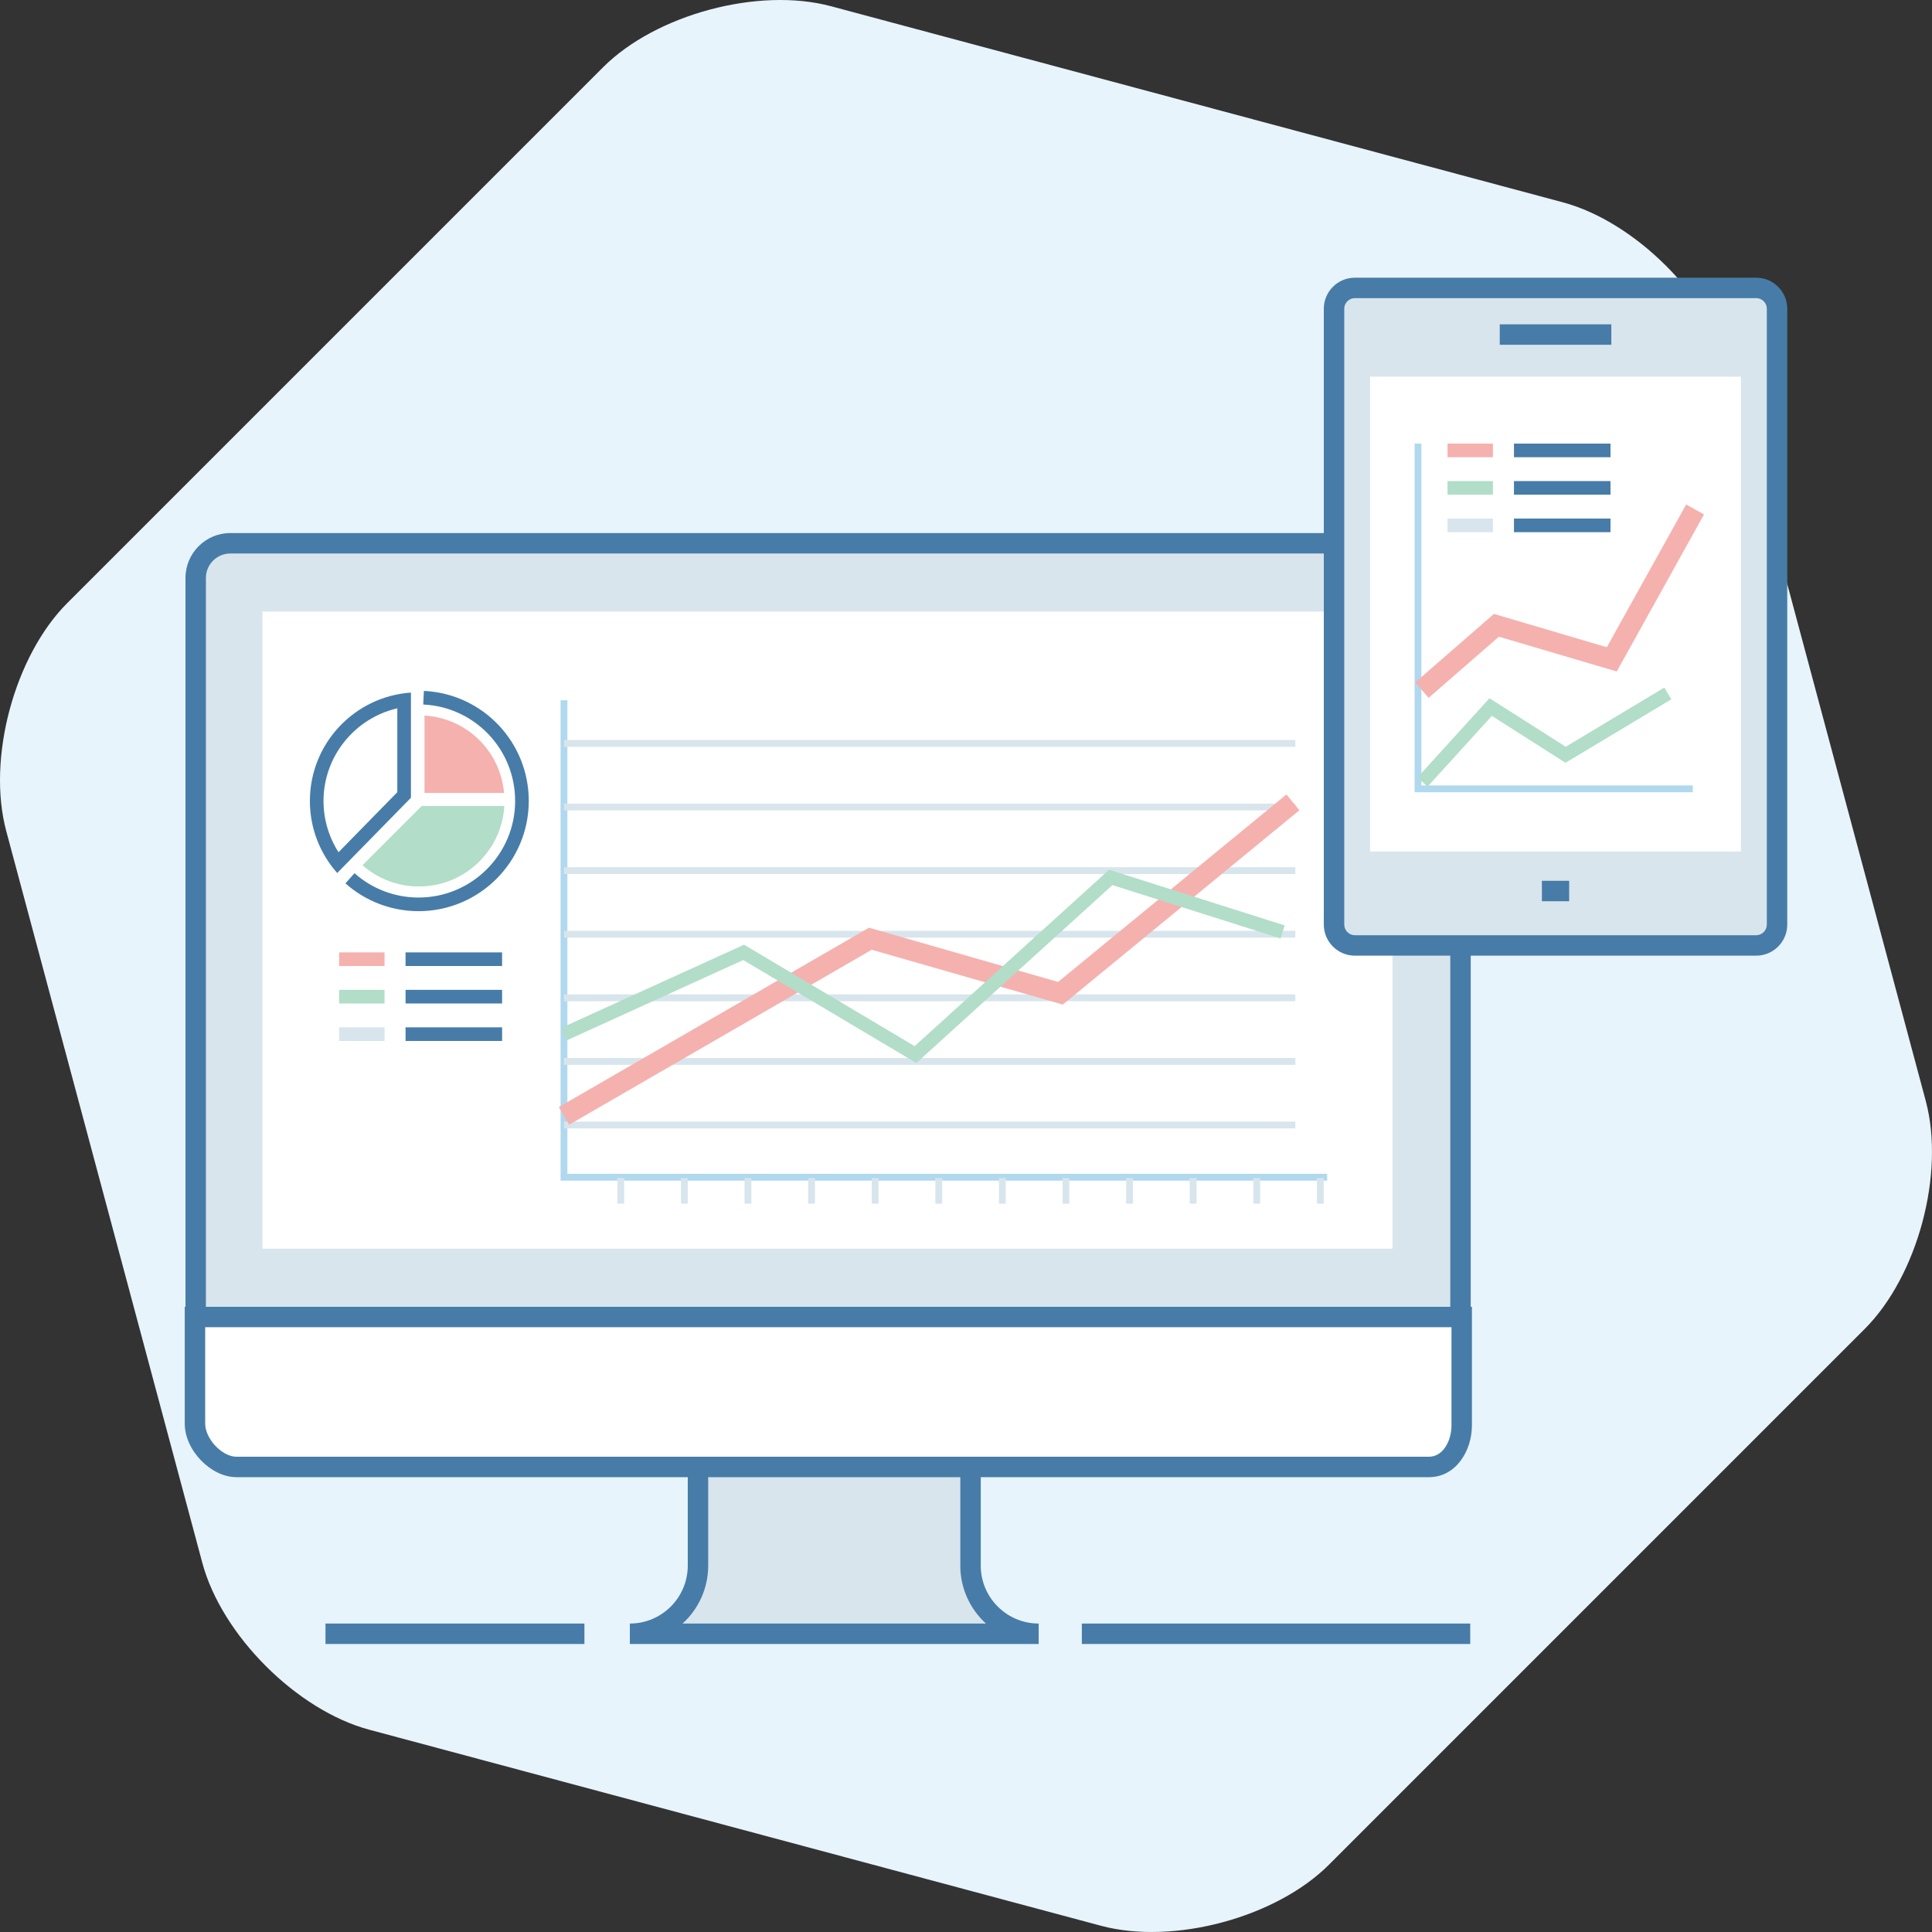 <?xml version="1.0" encoding="utf-8"?>
<!-- Generator: Adobe Illustrator 16.0.0, SVG Export Plug-In . SVG Version: 6.00 Build 0)  -->
<!DOCTYPE svg PUBLIC "-//W3C//DTD SVG 1.1//EN" "http://www.w3.org/Graphics/SVG/1.1/DTD/svg11.dtd">
<svg version="1.1" id="Layer_4" xmlns="http://www.w3.org/2000/svg" xmlns:xlink="http://www.w3.org/1999/xlink" x="0px" y="0px"
	 width="283.536px" height="283.535px" viewBox="0 0 283.536 283.535" enable-background="new 0 0 283.536 283.535"
	 xml:space="preserve">
<rect x="0" y="0" width="283.536" height="283.535" fill="#333333" stroke="none"/>
<g>
	<path fill="#E7F4FC" d="M195.039,273.656c-7.778,7.778-22.835,11.813-33.46,8.966L54.185,253.847
		c-10.625-2.848-21.647-13.87-24.495-24.495L0.914,121.957c-2.847-10.625,1.188-25.683,8.966-33.461L88.496,9.88
		c7.778-7.778,22.835-11.813,33.46-8.966l107.395,28.775c10.625,2.848,21.647,13.87,24.495,24.495l28.776,107.394
		c2.847,10.625-1.188,25.683-8.966,33.461L195.039,273.656z"/>
	<g>
		<g>
			<path fill="#D8E5ED" d="M102.435,211.768v18c0,5.523-4.478,10-10,10h59.999c-5.522,0-10-4.477-10-10v-18H102.435z"/>
			<path fill="#477CA8" d="M152.434,241.268H92.435v-3c4.687,0,8.5-3.813,8.5-8.5v-19.5h42.999v19.5c0,4.687,3.813,8.5,8.5,8.5
				V241.268z M100.173,238.268h44.522c-2.31-2.104-3.762-5.136-3.762-8.5v-16.5h-36.999v16.5
				C103.935,233.132,102.483,236.163,100.173,238.268z"/>
		</g>
		<g>
			<g>
				<path fill="#D8E5ED" d="M214.342,193.391V84.814c0-2.803-2.282-5.084-5.087-5.084H33.803c-2.803,0-5.083,2.281-5.083,5.084
					v108.576H214.342z"/>
				<path fill="#477CA8" d="M215.842,194.891H27.22V84.814c0-3.631,2.953-6.584,6.583-6.584h175.452
					c3.632,0,6.587,2.953,6.587,6.584V194.891z M30.22,191.891h182.622V84.814c0-1.977-1.609-3.584-3.587-3.584H33.803
					c-1.976,0-3.583,1.607-3.583,3.584V191.891z"/>
			</g>
			<rect x="38.512" y="89.749" fill="#FFFFFF" width="165.846" height="93.507"/>
			<g>
				<path fill="#FFFFFF" d="M28.613,193.281v15.656c0,3.002,3.078,6.348,6.078,6.348h175.027c3.004,0,4.798-3.086,4.798-6.09
					v-15.914H28.613z"/>
				<path fill="#477CA8" d="M209.719,216.785H34.691c-3.754,0-7.578-3.961-7.578-7.848v-17.156h188.903v17.414
					C216.017,212.926,213.661,216.785,209.719,216.785z M30.113,194.781v14.156c0,2.22,2.481,4.848,4.578,4.848h175.027
					c2.064,0,3.298-2.334,3.298-4.59v-14.414H30.113z"/>
			</g>
		</g>
	</g>
	<g>
		<polygon fill="#B0D9EF" points="194.768,173.268 82.268,173.268 82.268,102.768 83.268,102.768 83.268,172.268 194.768,172.268 		
			"/>
	</g>
	<g>
		<path fill="#B2DDC9" d="M61.48,130.096c-3.08,0-5.99-1.102-8.281-3.117l8.698-8.699h12.116c-0.176,3.077-1.459,5.941-3.655,8.139
			C67.986,128.79,64.834,130.096,61.48,130.096z"/>
		<path fill="#F5B1AE" d="M62.298,116.371v-11.36c6.195,0.39,11.119,5.181,11.68,11.36H62.298z"/>
		<g>
			<path fill="#477CA8" d="M61.429,133.721c-3.961,0-7.773-1.447-10.733-4.076l1.328-1.496c2.594,2.304,5.934,3.572,9.405,3.572
				c7.815,0,14.172-6.357,14.172-14.172c0-7.578-5.924-13.796-13.487-14.155l0.095-1.998c8.631,0.41,15.392,7.506,15.392,16.153
				C77.602,126.466,70.347,133.721,61.429,133.721z"/>
		</g>
		<g>
			<path fill="#FFFFFF" d="M49.553,126.628c-1.99-2.601-3.076-5.785-3.076-9.079c0-7.458,5.555-13.762,12.831-14.799v13.919
				L49.553,126.628z"/>
			<path fill="#477CA8" d="M58.309,103.952v12.309l-8.628,8.809c-1.431-2.233-2.203-4.838-2.203-7.521
				C47.478,110.985,52.088,105.38,58.309,103.952L58.309,103.952z M60.309,101.64c-8.286,0.576-14.831,7.476-14.831,15.909
				c0,4.058,1.518,7.758,4.012,10.573l10.819-11.045V101.64L60.309,101.64z"/>
		</g>
	</g>
	<g>
		<g>
			<rect x="49.768" y="139.769" fill="#F5B1AE" width="6.667" height="2"/>
		</g>
		<g>
			<rect x="59.519" y="139.769" fill="#477CA8" width="14.167" height="2"/>
		</g>
		<g>
			<rect x="49.768" y="145.269" fill="#B2DDC9" width="6.667" height="2"/>
		</g>
		<g>
			<rect x="59.519" y="145.269" fill="#477CA8" width="14.167" height="2"/>
		</g>
		<g>
			<rect x="49.768" y="150.769" fill="#D8E5ED" width="6.667" height="2"/>
		</g>
		<g>
			<rect x="59.519" y="150.769" fill="#477CA8" width="14.167" height="2"/>
		</g>
	</g>
	<g>
		<g>
			<rect x="82.768" y="108.602" fill="#D8E5ED" width="107.334" height="1"/>
		</g>
		<g>
			<rect x="82.768" y="117.936" fill="#D8E5ED" width="107.334" height="1"/>
		</g>
		<g>
			<rect x="82.768" y="127.27" fill="#D8E5ED" width="107.334" height="1"/>
		</g>
		<g>
			<rect x="82.768" y="136.603" fill="#D8E5ED" width="107.334" height="1"/>
		</g>
		<g>
			<rect x="82.768" y="145.936" fill="#D8E5ED" width="107.334" height="1"/>
		</g>
		<g>
			<rect x="82.768" y="155.27" fill="#D8E5ED" width="107.334" height="1"/>
		</g>
		<g>
			<rect x="82.768" y="164.604" fill="#D8E5ED" width="107.334" height="1"/>
		</g>
	</g>
	<g>
		<g>
			<g>
				<rect x="146.602" y="172.891" fill="#D8E5ED" width="1" height="3.75"/>
			</g>
			<g>
				<rect x="137.269" y="172.891" fill="#D8E5ED" width="1" height="3.75"/>
			</g>
			<g>
				<rect x="127.935" y="172.891" fill="#D8E5ED" width="1" height="3.75"/>
			</g>
			<g>
				<rect x="118.602" y="172.891" fill="#D8E5ED" width="1" height="3.75"/>
			</g>
			<g>
				<rect x="109.268" y="172.891" fill="#D8E5ED" width="1" height="3.75"/>
			</g>
			<g>
				<rect x="99.934" y="172.891" fill="#D8E5ED" width="1" height="3.75"/>
			</g>
			<g>
				<rect x="90.6" y="172.891" fill="#D8E5ED" width="1" height="3.75"/>
			</g>
		</g>
		<g>
			<g>
				<rect x="193.268" y="172.891" fill="#D8E5ED" width="1" height="3.75"/>
			</g>
			<g>
				<rect x="183.935" y="172.891" fill="#D8E5ED" width="1" height="3.75"/>
			</g>
			<g>
				<rect x="174.601" y="172.891" fill="#D8E5ED" width="1" height="3.75"/>
			</g>
			<g>
				<rect x="165.267" y="172.891" fill="#D8E5ED" width="1" height="3.75"/>
			</g>
			<g>
				<rect x="155.932" y="172.891" fill="#D8E5ED" width="1" height="3.75"/>
			</g>
		</g>
	</g>
	<g>
		<polygon fill="#F5B1AE" points="83.519,165.066 82.017,162.469 127.53,136.15 155.285,144.108 188.796,116.591 190.7,118.909 
			155.971,147.427 127.929,139.385 		"/>
	</g>
	<g>
		<polygon fill="#B2DDC9" points="134.479,156.005 109.073,140.895 83.182,152.678 82.354,150.857 109.196,138.641 134.23,153.53 
			162.767,127.641 188.537,135.814 187.932,137.721 163.259,129.895 		"/>
	</g>
	<g>
		<rect x="158.768" y="238.268" fill="#477CA8" width="57" height="3"/>
	</g>
	<g>
		<rect x="47.768" y="238.268" fill="#477CA8" width="38" height="3"/>
	</g>
	<g>
		<g>
			<path fill="#D8E5ED" d="M260.795,106.668v29.021c0,1.691-1.371,3.062-3.062,3.062h-58.891c-1.691,0-3.062-1.371-3.062-3.062
				V45.314c0-1.691,1.371-3.062,3.062-3.062h58.891c1.691,0,3.062,1.371,3.062,3.062v63.447V106.668z"/>
			<path fill="#477CA8" d="M257.732,140.252h-58.891c-2.516,0-4.562-2.047-4.562-4.562V45.314c0-2.516,2.047-4.562,4.562-4.562
				h58.891c2.516,0,4.562,2.047,4.562,4.562v90.375C262.295,138.205,260.248,140.252,257.732,140.252z M198.842,43.752
				c-0.861,0-1.562,0.701-1.562,1.562v90.375c0,0.861,0.701,1.562,1.562,1.562h58.891c0.861,0,1.562-0.701,1.562-1.562V45.314
				c0-0.861-0.701-1.562-1.562-1.562H198.842z"/>
		</g>
		<rect x="201.076" y="55.273" fill="#FFFFFF" width="54.421" height="69.695"/>
		<g>
			<g>
				<path fill="#D8E5ED" d="M220.1,49.096h16.375H220.1z"/>
				<rect x="220.1" y="47.596" fill="#477CA8" width="16.375" height="3"/>
			</g>
		</g>
		<g>
			<path fill="#D8E5ED" d="M226.287,130.764h4H226.287z"/>
			<rect x="226.287" y="129.264" fill="#477CA8" width="4" height="3"/>
		</g>
	</g>
	<g>
		<polygon fill="#B0D9EF" points="248.435,116.268 207.601,116.268 207.601,65.102 208.601,65.102 208.601,115.268 248.435,115.268 
					"/>
	</g>
	<g>
		<polygon fill="#B2DDC9" points="209.508,115.44 208.027,114.095 218.594,102.472 229.783,109.592 244.253,100.91 245.282,102.625 
			229.752,111.943 218.941,105.063 		"/>
	</g>
	<g>
		<g>
			<rect x="212.435" y="65.102" fill="#F5B1AE" width="6.667" height="2"/>
		</g>
		<g>
			<rect x="222.186" y="65.102" fill="#477CA8" width="14.167" height="2"/>
		</g>
		<g>
			<rect x="212.435" y="70.602" fill="#B2DDC9" width="6.667" height="2"/>
		</g>
		<g>
			<rect x="222.186" y="70.602" fill="#477CA8" width="14.167" height="2"/>
		</g>
		<g>
			<rect x="212.435" y="76.102" fill="#D8E5ED" width="6.667" height="2"/>
		</g>
		<g>
			<rect x="222.186" y="76.102" fill="#477CA8" width="14.167" height="2"/>
		</g>
	</g>
	<g>
		<polygon fill="#F5B1AE" points="209.663,102.412 207.694,100.148 219.25,90.096 235.814,94.988 247.457,74.039 250.079,75.496 
			237.27,98.547 219.977,93.439 		"/>
	</g>
</g>
</svg>
